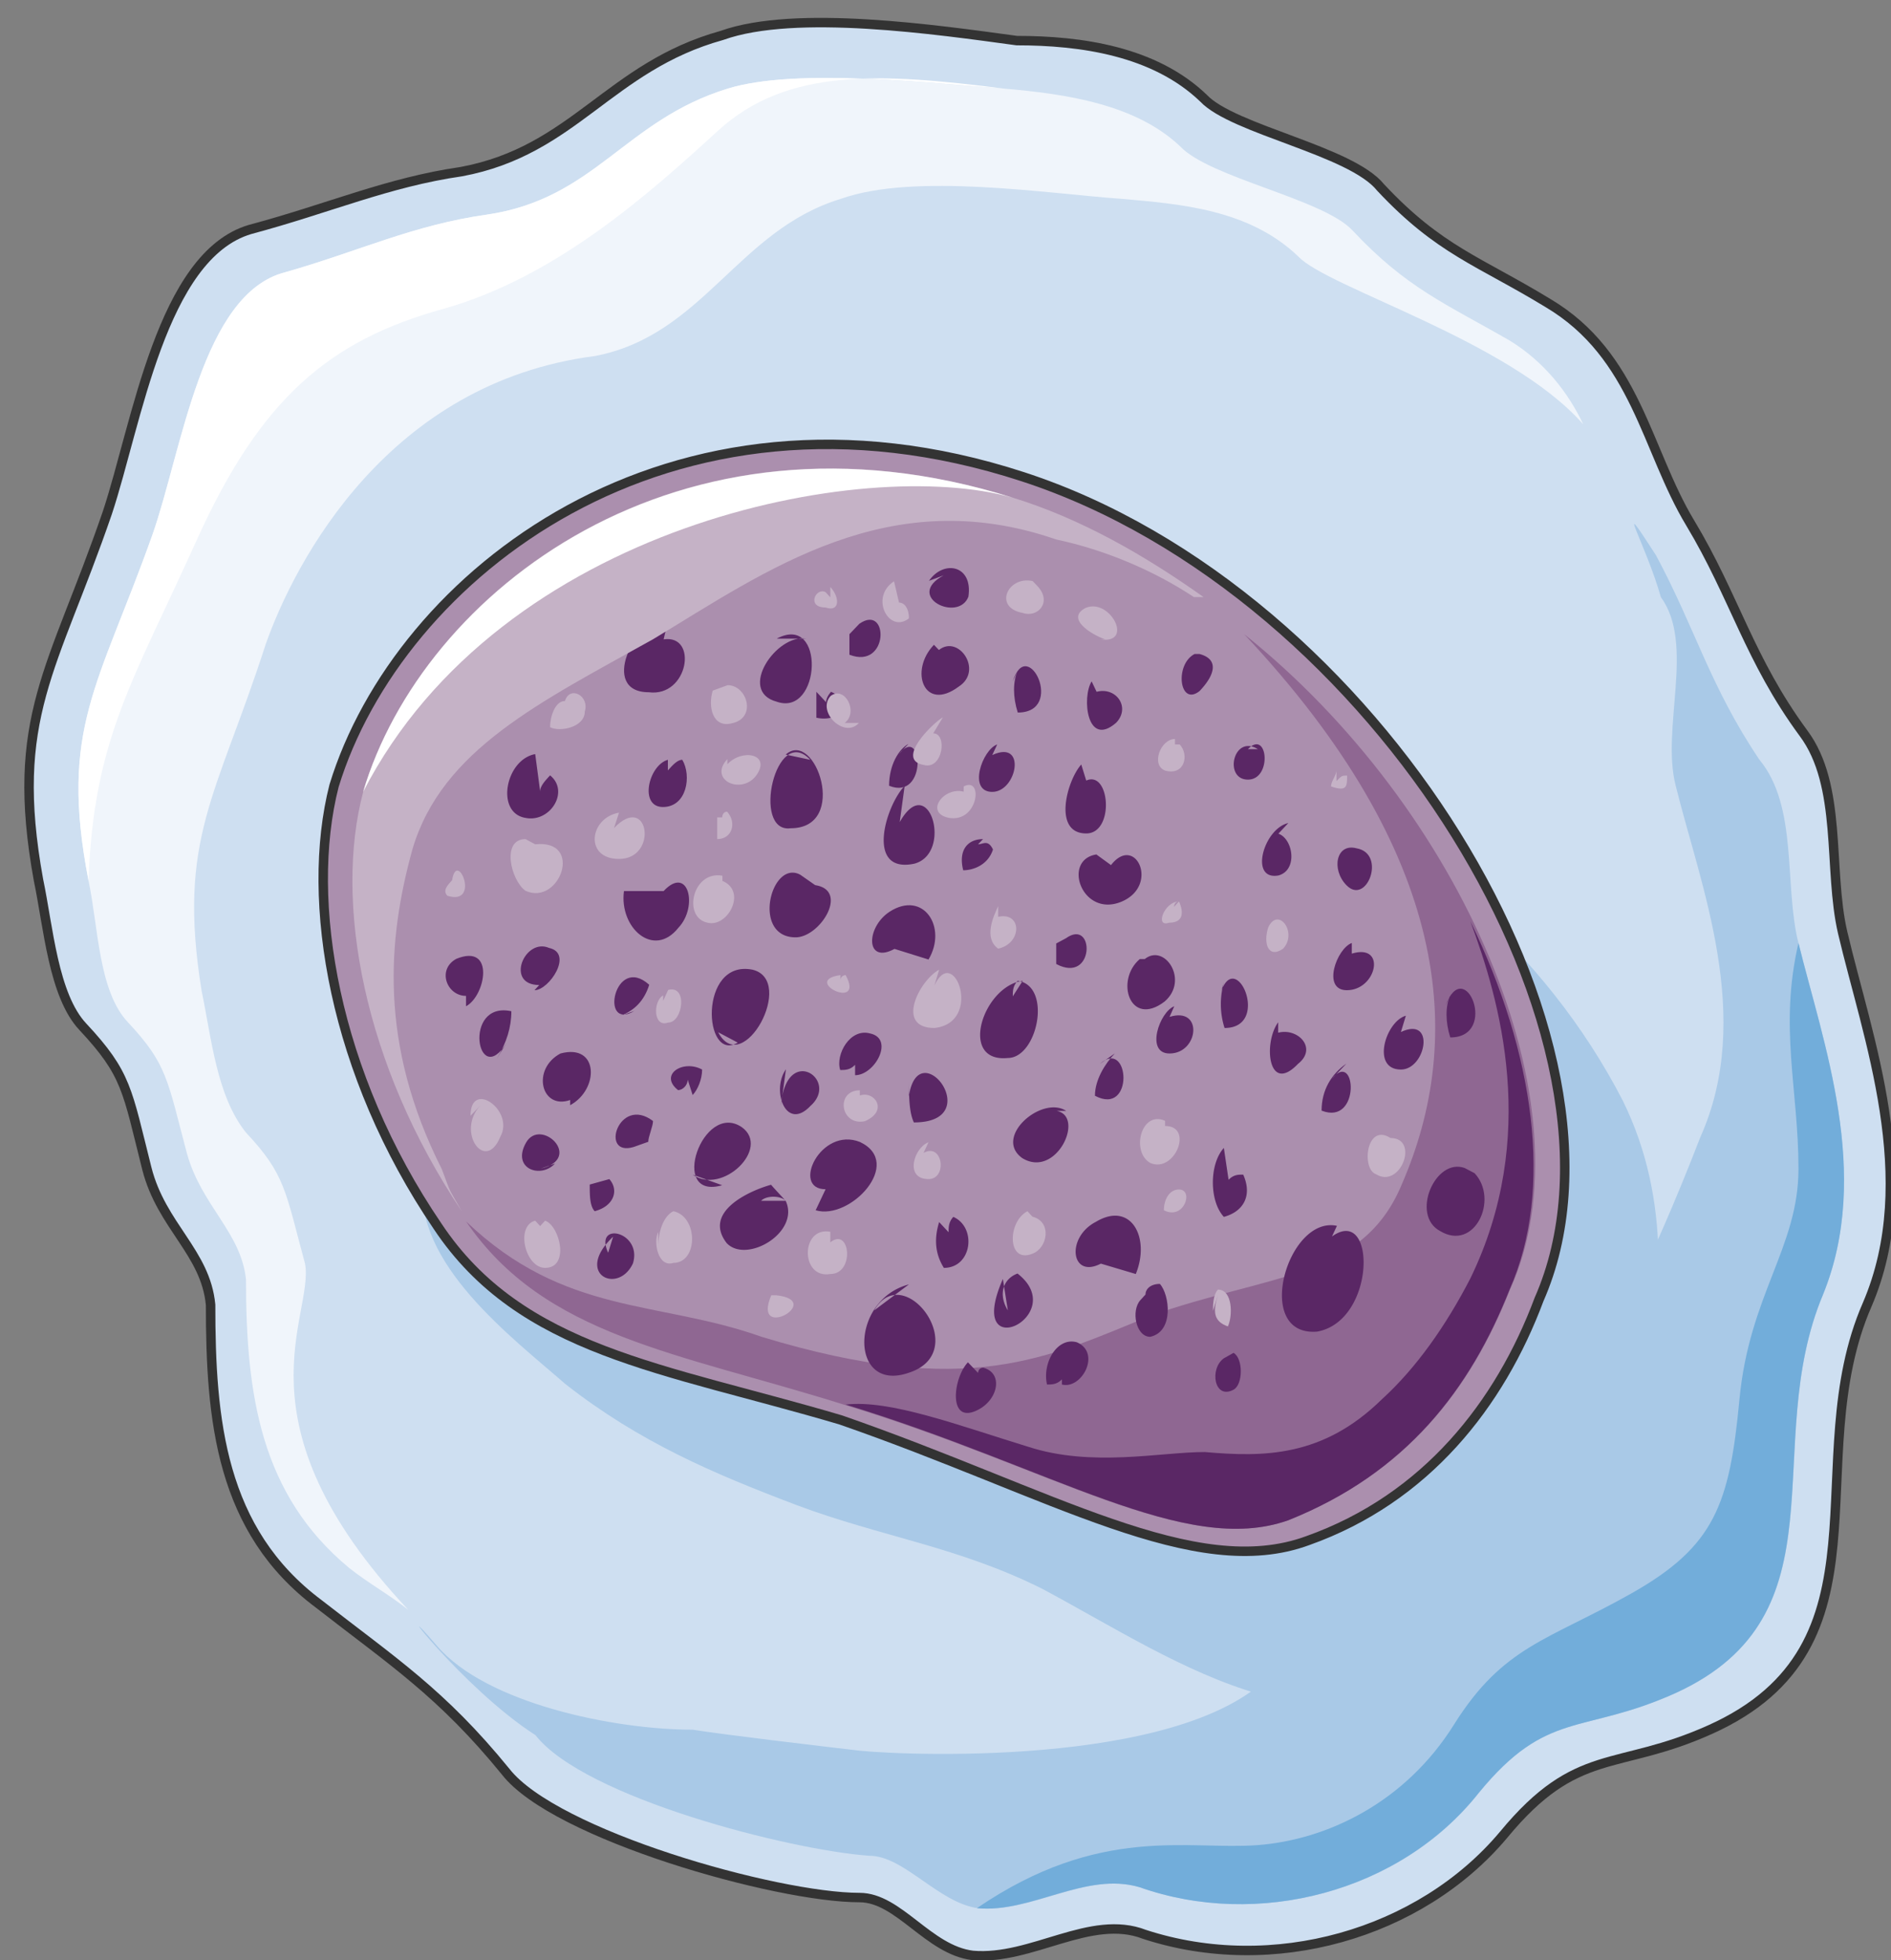 <svg xmlns="http://www.w3.org/2000/svg" version="1.0" viewBox="0 0 160.101 165.959"><rect x="0" y="0" width="160.101" height="165.959" fill="#808080" stroke="none"/><defs><clipPath clipPathUnits="userSpaceOnUse" id="a"><path d="M1.52.8h159.902v166.059H1.52z"/></clipPath></defs><path clip-path="url(#a)" d="M17.83 110.453c0 9.774.839 19.108 9.154 25.325 6.256 4.877 10.413 7.555 15.83 14.211 4.158 5.337 22.886 10.654 29.962 10.654 3.318 0 5.816 4.437 9.574 4.897 4.997.44 9.974-3.558 14.551-1.78 10.834 3.539 23.326 0 30.402-8.434 6.236-7.556 9.554-5.337 17.47-8.895 15.81-7.095 7.495-22.646 13.311-35.978 4.577-10.653 0-22.646-2.079-31.52-1.239-5.338 0-12.433-3.318-16.87-4.577-6.217-5.836-11.554-9.574-17.77-3.757-6.216-4.577-14.211-12.072-18.649-5.837-3.557-9.155-4.437-14.152-9.774-2.498-3.118-12.492-4.897-14.99-7.555-4.158-3.998-10.394-4.877-15.811-4.877-6.656-.9-18.729-2.678-24.965-.44-9.574 2.659-12.492 9.754-22.067 11.533-6.236.9-11.233 3.118-17.889 4.897-7.495 2.219-9.574 16.43-12.073 23.966-4.577 13.332-8.334 17.33-5.836 31.1.84 3.998 1.26 9.775 3.758 12.433 3.737 3.998 3.737 5.337 5.416 11.993 1.24 4.877 4.977 7.096 5.397 11.533z" fill="#cedff1" fill-rule="evenodd"/><path d="M35.818 99.86c-.84 7.095 7.496 13.331 12.073 17.329 6.256 4.897 12.492 7.555 19.568 10.234 7.076 2.658 13.732 3.538 20.808 7.095 5.836 3.119 12.072 7.116 18.328 8.895 7.496 2.219 15.411-.44 21.647-4.437 5.837-3.998 9.155-12.453 10.814-19.568 1.679-8.895 2.498-17.77-1.66-26.224-6.655-12.893-17.489-21.348-29.561-28.463z" fill="#a9c9e7" fill-rule="evenodd"/><path d="M127.803 28.823c-5.417-3.119-8.735-4.438-13.312-9.335-2.499-2.658-12.073-4.437-14.572-7.096-3.757-3.557-9.574-4.437-14.99-4.897-6.237-.44-17.49-1.778-23.306 0-8.755 2.679-11.254 9.335-20.408 10.674-6.236.88-10.813 3.098-17.07 4.877-7.075 1.779-8.734 15.09-11.233 22.207-4.577 12.872-7.915 16.43-5.417 29.302.84 3.997.84 9.334 3.338 11.993 3.338 3.557 3.338 4.877 4.997 11.113 1.24 4.437 4.578 6.656 4.997 10.653 0 9.774 1.24 18.21 8.735 24.426 1.66 1.319 3.338 2.218 4.997 3.537-14.99-15.97-7.915-24.865-8.735-29.302-1.679-6.216-1.679-7.555-4.997-11.093-2.498-3.118-2.918-7.995-3.757-11.993-2.08-12.892 1.259-16.43 5.416-29.322C24.985 47.47 32.9 32.38 50.37 30.142c9.175-1.76 12.073-10.654 20.828-13.312 6.236-2.219 17.47-.44 23.725 0 4.997.44 10.814.88 14.991 4.877 2.499 2.678 17.89 7.116 24.126 14.211-1.24-2.658-3.318-5.317-6.236-7.095z" fill="#f0f5fb" fill-rule="evenodd"/><path d="M110.733 130.421c9.994-3.558 16.25-11.533 19.568-20.408 9.574-21.746-13.732-59.903-43.713-69.657C56.606 30.58 33.7 48.79 28.283 66.52c-2.499 9.774 0 24.405 8.755 37.277 7.075 10.654 19.148 11.973 34.139 16.41 17.909 6.216 29.982 13.752 39.556 10.214z" fill="#ab8fae" fill-rule="evenodd"/><path d="M105.336 53.687c17.51 18.65 18.749 34.18 13.332 46.612-3.338 7.995-11.253 7.536-21.267 11.093-8.755 3.558-15.41 7.096-32.92 1.78-8.755-3.119-16.67-1.78-25.025-9.775 6.676 9.774 17.93 11.094 32.1 15.55 17.51 5.318 28.763 12.853 37.518 9.755 10.014-3.998 15.43-11.093 18.769-19.528 7.075-15.53-4.178-40.835-22.507-55.487z" fill="#8f6792" fill-rule="evenodd"/><path d="M87.007 122.466c-5.816-1.78-11.653-3.998-15.41-3.558 17.489 5.337 28.742 12.892 37.477 9.794 9.994-3.998 15.41-11.113 18.749-19.568 3.737-8.455 2.078-20.008-3.338-31.141 2.498 6.676 5.836 18.249 0 30.241-2.08 4.018-4.578 7.576-7.496 10.234-4.997 4.897-9.994 4.897-14.99 4.457-3.739 0-9.575 1.32-14.992-.46zM71.916 53.687v1.74c3.358 1.299 3.358-4.378.84-2.619zm-3.318 10.634c-2.918-3.118-4.997 6.236-1.659 5.797 4.977 0 2.08-8.455-.42-6.237zm8.315-1.339c-.82.44-1.639 1.779-1.639 3.538 3.278 1.319 2.879-5.317.82-2.659zm2.159-8.395c-2.119 2.199-.84 5.736 2.099 3.538 2.099-1.34 0-4.438-1.68-3.098zm5.357 8.435c-1.26.44-2.519 4.017-.42 4.017s2.938-4.477 0-3.118zm7.995-5.337c-.84 1.32-.42 5.677 2.079 3.498 1.239-1.3 0-3.058-1.66-2.618zm-6.256-.899c-.42.899-.42 2.218 0 3.537 4.057 0 .82-6.636-.42-2.638zm-17.909-2.719c-2.499-.44-5.857 4.438-2.499 5.337 3.758 1.32 4.158-7.555 0-5.337zm.859 4.498v2.198c2.059.44 3.278-1.319 1.24-2.198 0 0-.42.44-.42.879zm10.774-9.855c-3.338 1.8 1.259 4.018 2.098 1.8.4-2.679-2.098-3.139-3.338-1.34zm-23.286 3.618c-2.939 0-5.877 6.276-1.68 6.276 3.359.44 4.198-4.917 1.26-4.477zm-.06 11.993c-1.64.46-2.459 3.998-.42 3.998s2.439-2.659 1.639-3.998c-.42 0-.82.46-1.22.9zm-3.718 11.113c-.42 3.098 2.518 5.757 4.617 3.098 1.68-1.779.84-5.336-1.26-3.098zm2.059 21.227c0-.44.4-1.319.4-1.759-2.899-2.198-4.558 3.079-1.64 2.2zm5.916-9.274c2.079 3.958 6.636-4.417 2.898-5.297-4.577-.9-4.157 7.935-1.239 6.177zm-8.375-1.359c1.28-.44 2.119-1.32 2.539-2.659-2.959-2.658-4.238 3.978-1.26 2.22zm-4.158 7.535c2.46-1.319 2.46-5.257-.819-4.377-2.478 1.32-1.639 4.797.82 3.938zm-3.017-9.733c1.239 0 3.318-3.119 1.239-3.579-2.079-.9-3.758 3.138-.84 3.138zm-5.797 1.358c1.66-.88 2.479-5.356-.82-4.017-1.658.9-.819 3.138.82 3.138zm2.599 4.438c.839-1.34 1.239-2.679 1.239-4.018-4.158-.9-2.898 6.696-.4 2.678zm16.589 9.814c2.499 1.779 6.636-2.239 4.158-4.018-3.318-2.238-6.236 6.236-1.66 4.917zm0-6.736c.4-.42.8-1.3.8-2.159-1.619-.88-3.678.44-2.039 1.74.42 0 .82-.44.82-.88zM45.772 98.94c3.678-.88 0-4.397-1.239-2.199-1.24 2.199 1.24 3.079 2.459 1.76zm23.286 3.518c2.918.88 7.496-3.998 3.758-5.777-3.338-1.339-5.857 3.998-2.918 3.998zm3.338-11.433c1.68 0 3.358-3.098 1.26-3.538-1.68-.46-2.939 1.779-2.52 3.098.42 0 .84 0 1.26-.44zm6.216-9.795c1.62-2.718-.42-5.876-3.278-4.057-2.058 1.34-2.058 4.498.4 3.158zm10.814-1.358v1.739c3.278 1.738 3.278-3.938.82-2.18zm4.957 9.314c-.84.88-1.68 2.239-1.68 3.578 3.359 1.779 2.939-4.937.42-2.699zm2.119-7.996c-2.12 1.8-.84 5.837 2.098 3.599 2.099-1.8 0-4.957-1.679-3.598zm2.918 3.998c-1.24.46-2.479 3.998-.4 3.998 2.478 0 2.878-3.998 0-3.098z" fill="#5a2765" fill-rule="evenodd"/><path d="M108.214 86.548c-1.279 1.758-.84 6.156 1.68 3.517 1.678-1.319 0-3.078-1.68-2.638zm-4.537-3.558a6.63 6.63 0 0 0 0 4.037c4.058 0 .82-7.195-.42-2.698zm-13.771 34.219c1.678.44 3.357-2.678 1.259-3.578-1.68-.46-2.938 1.779-2.519 3.578.42 0 .84 0 1.26-.44zm6.256-9.354c1.259-3.098-.42-6.197-3.378-4.418-2.559 1.32-2.119 4.857.42 3.538zm-28.403-33.8c-2.479-1.34-4.158 5.297-.4 5.297 2.079 0 4.557-3.978 1.66-4.417zm15.471-3.018c-1.26 0-2.12.88-1.68 2.638.84 0 2.1-.44 2.519-1.759-.42-.88-.84-.44-1.26-.44zm3.358 11.993c-3.358.44-5.477 6.955-1.26 6.536 2.519 0 3.778-6.097.84-6.536-.42.44-.42.88-.42 1.319zm3.677 11.013c-2.058-1.34-6.196 2.219-3.717 3.998 2.898 1.779 5.356-3.558 2.898-3.998zm-10.753 9.414c-.4 1.3-.4 2.599.4 3.878 2.398 0 2.798-3.438.8-4.317-.4.44-.4.879-.4 1.299zm-2.559 5.277c-5.037 1.32-5.037 9.235 0 7.476 5.437-1.76-.42-9.675-2.938-5.277zm7.956-.46c-3.318 7.536 5.796 3.099 1.239-.46-1.24.46-1.64 1.78-.82 3.119zm18.708-11.093c-1.24 1.36-1.24 4.497 0 5.837 1.64-.44 2.439-1.78 1.64-3.578-.42 0-.82 0-1.24.44zm5.457-27.503c-2.079.46-3.338 4.877-.84 4.437 1.66-.44 1.26-3.098 0-3.538zm-7.935-14.312c-1.72.9-1.28 4.478.42 3.139 1.279-1.34 1.698-2.679 0-3.139zm5.356 8.056c-2.078-1.3-2.918 2.578-.839 2.578s1.679-4.317 0-2.578zm-14.95 1.298c-1.22 1.36-2.439 5.837.42 5.837 2.418 0 2.018-5.377 0-4.477zm1.279 7.616c-2.918.46-1.24 5.337 2.078 4.018 3.318-1.34 1.24-5.797-.839-3.118zm-16.23-5.816c-1.66 1.759-3.318 7.475.82 6.596 3.297-.88 1.238-7.916-1.24-3.518zM66.52 101.658c-.42-.46-.84-.9-1.24-1.359-1.679.46-5.836 2.239-3.757 4.937 1.679 1.78 6.236-.9 4.997-3.578-.42-.46-1.66-.46-2.08 0zM45.313 63.841c-2.519.46-3.378 4.957-.84 5.397 2.099.44 3.778-2.239 2.099-3.598-.42.46-.84.9-.84 1.36zm67.878 39.936c-4.197-.9-7.135 9.394-1.679 8.955 5.017-.9 5.017-10.754 1.26-8.055zM81.95 115.33c-1.279 1.34-1.719 5.357.86 4.018 1.719-.88 2.139-3.118.44-3.558-.44 0-.44.44-.44.44zm-30.041-10.633c-3.338 3.158.42 4.957 1.679 2.258.819-2.698-3.338-3.618-2.1-.9zm25.044-13.732c0 1.819 0 3.158.42 4.057 6.216 0 .42-7.675-.42-2.238zm-10.413-.44c-1.26 1.78 0 5.297 2.078 3.098 2.499-2.218-2.078-5.317-2.498 0zm-16.61 9.755c0 .899 0 1.818.42 2.258 1.658-.44 2.058-1.799 1.239-2.718z" fill="#5a2765" fill-rule="evenodd"/><path d="M60.343 58.465c-.42 1.379 0 3.218 1.66 2.758 2.078-.46 1.259-3.218-.4-3.218zm.38 10.733v1.839c1.26 0 1.68-1.38.84-2.319-.42 0-.42.48-.42.48zm.44 4.937c-2.539-.46-3.398 3.538-1.26 3.978 1.7.44 3.379-2.659 1.26-3.538zm9.994 8.415c-3.398.46 2.119 3.118.44 0 0 0-.44 0-.44.46zm8.355-.46c-1.66.9-3.758 4.937-.4 4.937 4.158-.44 1.659-7.195 0-3.598zm4.997-5.376c-.42.899-1.24 2.698 0 3.597 2.039-.44 2.039-3.138 0-2.698zm-4.677-15.991c-.82.46-4.078 3.598-1.62 4.038 1.62.44 2.02-2.679.8-2.679zm1.758 6.297c-1.678-.44-3.357 1.778-1.259 2.218 2.519.44 2.939-3.558 1.26-2.658zm-8.874-5.817c-1.2 1.36-3.598-.92-2.399-2.279 1.2-.92 2.399 1.36 1.2 2.279zM69.898 50.13c-.82-.44-1.66 1.299 0 1.299 1.219.42 1.219-.86.4-1.74v.88zm5.796-.92c-2.099 1.36-.42 4.477 1.26 3.138 0-.9-.42-1.339-.84-1.339zm11.733-.02c-2.099-.46-3.358 2.239-.84 2.699 1.26.44 2.519-.9 1.26-2.26zm6.136 4.937c-1.239-.44-3.338-1.779-1.659-2.658 2.079-.9 4.158 3.098 1.24 2.658zm5.917 8.435c-1.24 0-2.059 2.239-.82 2.678 1.64.44 2.039-1.339 1.22-2.218h-.4zm.34 13.752c-1.24 0-2.08 2.238-.84 1.799 1.24 0 1.24-.9.84-1.8-.42 0-.42.46-.42.46zm7.555 2.198c-.44 1.34 0 2.679 1.26 1.8 1.258-1.36-.42-3.598-1.26-1.8zm-51.229 6.217v-.46c-.86.46-.86 2.758.42 2.299 1.259 0 1.679-3.219 0-2.759zM44.493 71.037c-2.079 0-1.24 3.498 0 4.377 2.898 1.3 4.957-4.377.82-3.937zm-6.216 3.478c-.4.44-.82.88-.4 1.319 2.858.88.82-3.998.4-1.32zm9.554-15.171c-.84 0-1.26 1.34-1.26 2.219.84.44 2.939 0 2.939-1.32.42-1.339-1.26-2.238-1.679-.899zm13.752 4.917c-1.66 1.779 1.239 3.098 2.478 1.34 1.22-1.78-1.24-2.24-2.478-.9zm-9.175 4.537c-2.518.44-2.958 3.918 0 3.918 3.358 0 2.519-5.677-.42-2.618zM40.675 93.583c-2.098 2.219.42 5.757 1.68 2.659 1.259-2.219-2.52-4.897-2.52-1.78zm4.638 9.754c-1.7.46-.84 3.998.839 3.998 2.099 0 1.26-3.538 0-3.998l-.42.46zm57.805 6.297c-.42 1.339-.42 2.218.839 2.658.42-.88.42-3.118-.84-3.118-.42.46-.42 1.339-.42 1.799zm-47.392-5.337c-.44.86 0 3.038 1.28 2.618 2.118 0 2.118-3.937 0-4.377-.86.44-1.28 1.759-1.28 3.058zm14.571-.02c-2.538-.46-2.538 4.017 0 3.578 2.1 0 1.68-4.038 0-2.679zm8.315-7.576c-1.239.46-2.058 3.119 0 3.119 1.62 0 1.22-3.119-.42-2.22zm-5.816-4.397c-2.079 0-1.66 3.038.42 2.618 2.058-.879.82-2.618-.42-2.178zm25.844 2.578c-2.059-.899-2.898 2.679-1.239 3.578 2.059.88 3.698-3.138 1.24-3.138z" fill="#c5b2c6" fill-rule="evenodd"/><path d="M113.99 90.045c-1.258.88-2.098 2.22-2.098 3.978 3.358 1.32 2.938-5.317.84-2.658zm5.038-4.057c-1.7.46-2.978 4.557-.42 4.557 2.119 0 2.958-4.557 0-3.178zm-4.578-6.156c-1.279.46-2.558 3.997-.42 3.997 2.54 0 3.379-3.997.42-3.098zm8.336 4.437c-.42.9-.42 2.239 0 3.558 4.137 0 1.239-7.116-.42-2.659z" fill="#5a2765" fill-rule="evenodd"/><path d="M117.729 96.342c-2.06-1.32-2.479 2.618-1.24 3.058 2.08 1.299 3.718-3.058 1.24-3.058zm-17.909 4.357c-.84 0-1.28.88-1.28 1.759 1.72.88 2.559-1.759 1.28-1.759zm-12.833 1.839c-1.719.9-1.719 4.477.42 3.598 1.28-.46 1.699-2.699 0-3.138zM113.151 65.2c0 .46-.46.92-.46 1.38 1.36.46 1.36 0 1.36-.92-.44 0-.44 0-.9.46z" fill="#c5b2c6" fill-rule="evenodd"/><path d="M16.67 45.692c5.417-11.992 11.233-16.87 20.807-19.528 9.594-2.678 17.49-9.774 23.326-15.11 5.837-5.338 13.752-4.879 24.147-3.56-6.237-.44-17.49-1.778-23.306 0-8.755 2.679-11.254 9.335-20.408 10.674-6.256.88-10.833 3.098-17.07 4.877-7.075 1.779-8.754 15.09-11.253 22.207-4.577 12.872-7.915 16.43-5.417 29.302.42-11.973 3.758-16.87 9.175-28.863z" fill="#fff" fill-rule="evenodd"/><path d="M37.417 99c-5.396-10.674-4.577-19.568-2.498-27.104 2.498-8.454 10.833-12.452 20.387-17.789 9.575-5.776 19.968-13.332 34.12-8.435 4.157.88 8.315 2.659 11.653 4.877h.82c-4.978-3.537-10.394-6.656-16.21-8.435C57.384 33.22 35.758 50.11 30.76 67c-2.498 9.335 0 23.106 8.335 35.539-1.259-2.219-.84-1.32-1.679-3.538z" fill="#c5b2c6" fill-rule="evenodd"/><path d="M30.741 67.04c5.017-16.91 26.684-33.82 55.007-24.906-12.492-3.557-43.334 2.22-55.007 24.905z" fill="#fff" fill-rule="evenodd"/><path d="M152.268 79.852c-1.24-4.897 0-11.553-3.318-15.551-4.178-6.216-5.417-11.093-8.755-17.31-3.738-5.776-.82-.879.42 3.558 2.918 3.998 0 11.094 1.259 15.97 2.079 8.436 6.656 19.549 2.079 29.763-16.65 43.054-29.962 37.737-35.799 44.832-6.656 8.435-30.78 7.556-35.358 7.096-3.758-.44-11.233-1.319-14.152-1.779-6.656 0-17.469-2.218-21.646-7.095-4.578-5.317 2.098 3.557 8.335 7.555 4.157 5.317 21.626 9.754 28.282 10.214 2.919 0 5.837 3.977 9.175 4.437 4.577.44 9.154-3.118 13.732-1.779 9.973 3.538 22.046.44 28.702-7.995 5.817-7.096 8.735-4.877 16.65-8.435 14.551-6.656 7.076-20.867 12.472-33.74 4.158-10.213 0-21.307-2.078-29.741z" fill="#a9c9e7" fill-rule="evenodd"/><path d="M82.71 161.542c4.597.44 9.174-3.118 13.752-1.779 9.993 3.538 22.066.44 28.742-7.995 5.817-7.096 8.735-4.877 16.65-8.435 14.571-6.656 7.076-20.867 12.492-33.74 4.158-10.213 0-21.307-2.078-29.761-1.66 7.115 0 12.432 0 19.108 0 6.656-4.158 10.654-4.997 19.528-.84 8.875-2.079 12.433-9.155 16.43-7.095 3.998-10.833 4.438-15.01 11.094-4.158 6.655-10.814 9.774-16.65 10.213-5.837.44-13.332-1.779-23.746 5.337z" fill="#72adda" fill-rule="evenodd"/><path d="M124.005 98.88c-2.499-.9-4.597 3.998-2.079 5.337 2.918 1.759 4.997-2.679 2.918-4.897zm-20.388 16.11c-1.24.88-.82 3.538.82 2.659.82-.44.82-2.659 0-3.118zm-7.056-4.937c-.819.88-.4 3.118.82 3.118 2.039-.44 1.639-3.577.82-4.477-.82 0-1.22.46-1.22.9zm18.289-38.237c-1.719-.46-2.158 1.78-.86 3.119 1.72 1.779 3.419-2.679.86-3.119z" fill="#5a2765" fill-rule="evenodd"/><path d="M65.3 109.654c-1.699 3.997 4.618.46.42 0z" fill="#c5b2c6" fill-rule="evenodd"/><path clip-path="url(#a)" d="M17.83 110.453c0 9.774.839 19.108 9.154 25.325 6.256 4.877 10.413 7.555 15.83 14.211 4.158 5.337 22.886 10.654 29.962 10.654 3.318 0 5.816 4.437 9.574 4.897 4.997.44 9.974-3.558 14.551-1.78 10.834 3.539 23.326 0 30.402-8.434 6.236-7.556 9.554-5.337 17.47-8.895 15.81-7.095 7.495-22.646 13.311-35.978 4.577-10.653 0-22.646-2.079-31.52-1.239-5.338 0-12.433-3.318-16.87-4.577-6.217-5.836-11.554-9.574-17.77-3.757-6.216-4.577-14.211-12.072-18.649-5.837-3.557-9.155-4.437-14.152-9.774-2.498-3.118-12.492-4.897-14.99-7.555-4.158-3.998-10.394-4.877-15.811-4.877-6.656-.9-18.729-2.678-24.965-.44-9.574 2.659-12.492 9.754-22.067 11.533-6.236.9-11.233 3.118-17.889 4.897-7.495 2.219-9.574 16.43-12.073 23.966-4.577 13.332-8.334 17.33-5.836 31.1.84 3.998 1.26 9.775 3.758 12.433 3.737 3.998 3.737 5.337 5.416 11.993 1.24 4.877 4.977 7.096 5.397 11.533" fill="none" stroke="#333" stroke-width=".8" stroke-linecap="round" stroke-linejoin="round"/><path d="M110.733 130.421c9.994-3.558 16.25-11.533 19.568-20.408 9.574-21.746-13.732-59.903-43.713-69.657C56.606 30.58 33.7 48.79 28.283 66.52c-2.499 9.774 0 24.405 8.755 37.277 7.075 10.654 19.148 11.973 34.139 16.41 17.909 6.216 29.982 13.752 39.556 10.214" fill="none" stroke="#333" stroke-width=".8" stroke-linecap="round" stroke-linejoin="round"/></svg>
